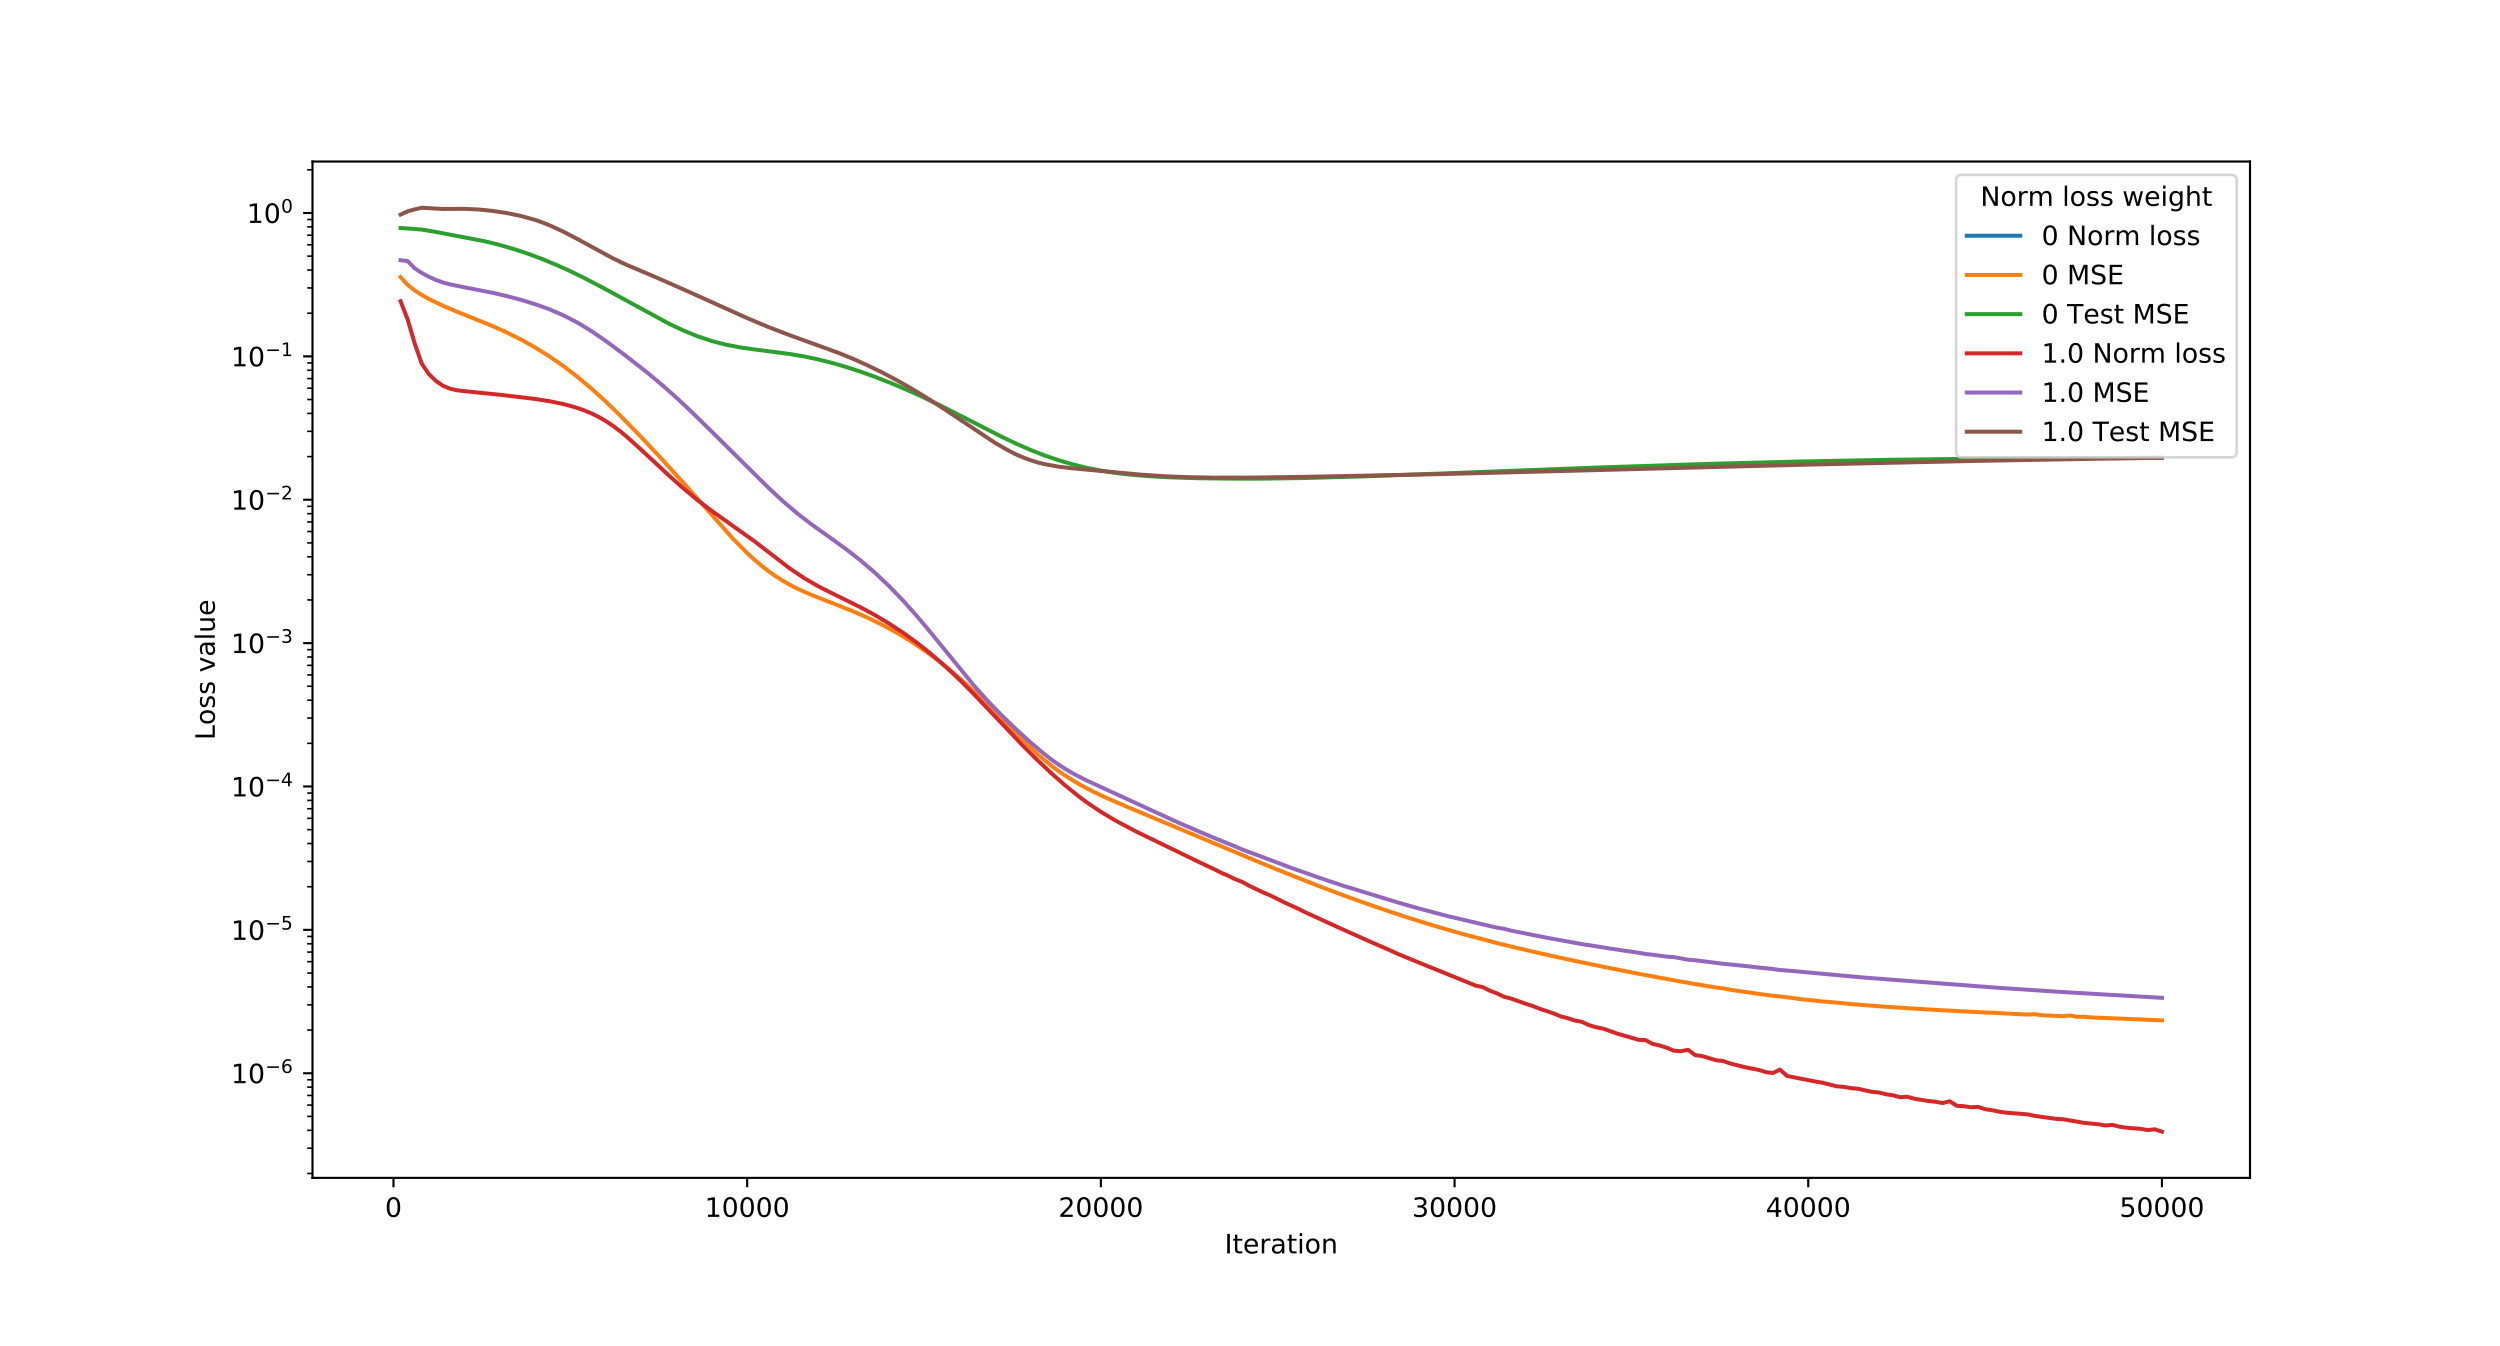 <?xml version="1.0" encoding="utf-8" standalone="no"?>
<!DOCTYPE svg PUBLIC "-//W3C//DTD SVG 1.1//EN"
  "http://www.w3.org/Graphics/SVG/1.1/DTD/svg11.dtd">
<!-- Created with matplotlib (https://matplotlib.org/) -->
<svg height="504pt" version="1.1" viewBox="0 0 936 504" width="936pt" xmlns="http://www.w3.org/2000/svg" xmlns:xlink="http://www.w3.org/1999/xlink">
 <defs>
  <style type="text/css">
*{stroke-linecap:butt;stroke-linejoin:round;}
  </style>
 </defs>
 <g id="figure_1">
  <g id="patch_1">
   <path d="M 0 504 
L 936 504 
L 936 0 
L 0 0 
z
" style="fill:#ffffff;"/>
  </g>
  <g id="axes_1">
   <g id="patch_2">
    <path d="M 117 441 
L 842.4 441 
L 842.4 60.48 
L 117 60.48 
z
" style="fill:#ffffff;"/>
   </g>
   <g id="matplotlib.axis_1">
    <g id="xtick_1">
     <g id="line2d_1">
      <defs>
       <path d="M 0 0 
L 0 3.5 
" id="m5e19528706" style="stroke:#000000;stroke-width:0.8;"/>
      </defs>
      <g>
       <use style="stroke:#000000;stroke-width:0.8;" x="147.324" xlink:href="#m5e19528706" y="441"/>
      </g>
     </g>
     <g id="text_1">
      <!-- 0 -->
      <defs>
       <path d="M 31.781 66.406 
Q 24.172 66.406 20.328 58.906 
Q 16.5 51.422 16.5 36.375 
Q 16.5 21.391 20.328 13.891 
Q 24.172 6.391 31.781 6.391 
Q 39.453 6.391 43.281 13.891 
Q 47.125 21.391 47.125 36.375 
Q 47.125 51.422 43.281 58.906 
Q 39.453 66.406 31.781 66.406 
z
M 31.781 74.219 
Q 44.047 74.219 50.516 64.516 
Q 56.984 54.828 56.984 36.375 
Q 56.984 17.969 50.516 8.266 
Q 44.047 -1.422 31.781 -1.422 
Q 19.531 -1.422 13.062 8.266 
Q 6.594 17.969 6.594 36.375 
Q 6.594 54.828 13.062 64.516 
Q 19.531 74.219 31.781 74.219 
z
" id="DejaVuSans-48"/>
      </defs>
      <g transform="translate(144.143 455.598)scale(0.1 -0.1)">
       <use xlink:href="#DejaVuSans-48"/>
      </g>
     </g>
    </g>
    <g id="xtick_2">
     <g id="line2d_2">
      <g>
       <use style="stroke:#000000;stroke-width:0.8;" x="279.745" xlink:href="#m5e19528706" y="441"/>
      </g>
     </g>
     <g id="text_2">
      <!-- 10000 -->
      <defs>
       <path d="M 12.406 8.297 
L 28.516 8.297 
L 28.516 63.922 
L 10.984 60.406 
L 10.984 69.391 
L 28.422 72.906 
L 38.281 72.906 
L 38.281 8.297 
L 54.391 8.297 
L 54.391 0 
L 12.406 0 
z
" id="DejaVuSans-49"/>
      </defs>
      <g transform="translate(263.839 455.598)scale(0.1 -0.1)">
       <use xlink:href="#DejaVuSans-49"/>
       <use x="63.623" xlink:href="#DejaVuSans-48"/>
       <use x="127.246" xlink:href="#DejaVuSans-48"/>
       <use x="190.869" xlink:href="#DejaVuSans-48"/>
       <use x="254.492" xlink:href="#DejaVuSans-48"/>
      </g>
     </g>
    </g>
    <g id="xtick_3">
     <g id="line2d_3">
      <g>
       <use style="stroke:#000000;stroke-width:0.8;" x="412.165" xlink:href="#m5e19528706" y="441"/>
      </g>
     </g>
     <g id="text_3">
      <!-- 20000 -->
      <defs>
       <path d="M 19.188 8.297 
L 53.609 8.297 
L 53.609 0 
L 7.328 0 
L 7.328 8.297 
Q 12.938 14.109 22.625 23.891 
Q 32.328 33.688 34.812 36.531 
Q 39.547 41.844 41.422 45.531 
Q 43.312 49.219 43.312 52.781 
Q 43.312 58.594 39.234 62.25 
Q 35.156 65.922 28.609 65.922 
Q 23.969 65.922 18.812 64.312 
Q 13.672 62.703 7.812 59.422 
L 7.812 69.391 
Q 13.766 71.781 18.938 73 
Q 24.125 74.219 28.422 74.219 
Q 39.75 74.219 46.484 68.547 
Q 53.219 62.891 53.219 53.422 
Q 53.219 48.922 51.531 44.891 
Q 49.859 40.875 45.406 35.406 
Q 44.188 33.984 37.641 27.219 
Q 31.109 20.453 19.188 8.297 
z
" id="DejaVuSans-50"/>
      </defs>
      <g transform="translate(396.259 455.598)scale(0.1 -0.1)">
       <use xlink:href="#DejaVuSans-50"/>
       <use x="63.623" xlink:href="#DejaVuSans-48"/>
       <use x="127.246" xlink:href="#DejaVuSans-48"/>
       <use x="190.869" xlink:href="#DejaVuSans-48"/>
       <use x="254.492" xlink:href="#DejaVuSans-48"/>
      </g>
     </g>
    </g>
    <g id="xtick_4">
     <g id="line2d_4">
      <g>
       <use style="stroke:#000000;stroke-width:0.8;" x="544.586" xlink:href="#m5e19528706" y="441"/>
      </g>
     </g>
     <g id="text_4">
      <!-- 30000 -->
      <defs>
       <path d="M 40.578 39.312 
Q 47.656 37.797 51.625 33 
Q 55.609 28.219 55.609 21.188 
Q 55.609 10.406 48.188 4.484 
Q 40.766 -1.422 27.094 -1.422 
Q 22.516 -1.422 17.656 -0.516 
Q 12.797 0.391 7.625 2.203 
L 7.625 11.719 
Q 11.719 9.328 16.594 8.109 
Q 21.484 6.891 26.812 6.891 
Q 36.078 6.891 40.938 10.547 
Q 45.797 14.203 45.797 21.188 
Q 45.797 27.641 41.281 31.266 
Q 36.766 34.906 28.719 34.906 
L 20.219 34.906 
L 20.219 43.016 
L 29.109 43.016 
Q 36.375 43.016 40.234 45.922 
Q 44.094 48.828 44.094 54.297 
Q 44.094 59.906 40.109 62.906 
Q 36.141 65.922 28.719 65.922 
Q 24.656 65.922 20.016 65.031 
Q 15.375 64.156 9.812 62.312 
L 9.812 71.094 
Q 15.438 72.656 20.344 73.438 
Q 25.25 74.219 29.594 74.219 
Q 40.828 74.219 47.359 69.109 
Q 53.906 64.016 53.906 55.328 
Q 53.906 49.266 50.438 45.094 
Q 46.969 40.922 40.578 39.312 
z
" id="DejaVuSans-51"/>
      </defs>
      <g transform="translate(528.68 455.598)scale(0.1 -0.1)">
       <use xlink:href="#DejaVuSans-51"/>
       <use x="63.623" xlink:href="#DejaVuSans-48"/>
       <use x="127.246" xlink:href="#DejaVuSans-48"/>
       <use x="190.869" xlink:href="#DejaVuSans-48"/>
       <use x="254.492" xlink:href="#DejaVuSans-48"/>
      </g>
     </g>
    </g>
    <g id="xtick_5">
     <g id="line2d_5">
      <g>
       <use style="stroke:#000000;stroke-width:0.8;" x="677.007" xlink:href="#m5e19528706" y="441"/>
      </g>
     </g>
     <g id="text_5">
      <!-- 40000 -->
      <defs>
       <path d="M 37.797 64.312 
L 12.891 25.391 
L 37.797 25.391 
z
M 35.203 72.906 
L 47.609 72.906 
L 47.609 25.391 
L 58.016 25.391 
L 58.016 17.188 
L 47.609 17.188 
L 47.609 0 
L 37.797 0 
L 37.797 17.188 
L 4.891 17.188 
L 4.891 26.703 
z
" id="DejaVuSans-52"/>
      </defs>
      <g transform="translate(661.1 455.598)scale(0.1 -0.1)">
       <use xlink:href="#DejaVuSans-52"/>
       <use x="63.623" xlink:href="#DejaVuSans-48"/>
       <use x="127.246" xlink:href="#DejaVuSans-48"/>
       <use x="190.869" xlink:href="#DejaVuSans-48"/>
       <use x="254.492" xlink:href="#DejaVuSans-48"/>
      </g>
     </g>
    </g>
    <g id="xtick_6">
     <g id="line2d_6">
      <g>
       <use style="stroke:#000000;stroke-width:0.8;" x="809.427" xlink:href="#m5e19528706" y="441"/>
      </g>
     </g>
     <g id="text_6">
      <!-- 50000 -->
      <defs>
       <path d="M 10.797 72.906 
L 49.516 72.906 
L 49.516 64.594 
L 19.828 64.594 
L 19.828 46.734 
Q 21.969 47.469 24.109 47.828 
Q 26.266 48.188 28.422 48.188 
Q 40.625 48.188 47.75 41.5 
Q 54.891 34.812 54.891 23.391 
Q 54.891 11.625 47.562 5.094 
Q 40.234 -1.422 26.906 -1.422 
Q 22.312 -1.422 17.547 -0.641 
Q 12.797 0.141 7.719 1.703 
L 7.719 11.625 
Q 12.109 9.234 16.797 8.062 
Q 21.484 6.891 26.703 6.891 
Q 35.156 6.891 40.078 11.328 
Q 45.016 15.766 45.016 23.391 
Q 45.016 31 40.078 35.438 
Q 35.156 39.891 26.703 39.891 
Q 22.75 39.891 18.812 39.016 
Q 14.891 38.141 10.797 36.281 
z
" id="DejaVuSans-53"/>
      </defs>
      <g transform="translate(793.521 455.598)scale(0.1 -0.1)">
       <use xlink:href="#DejaVuSans-53"/>
       <use x="63.623" xlink:href="#DejaVuSans-48"/>
       <use x="127.246" xlink:href="#DejaVuSans-48"/>
       <use x="190.869" xlink:href="#DejaVuSans-48"/>
       <use x="254.492" xlink:href="#DejaVuSans-48"/>
      </g>
     </g>
    </g>
    <g id="text_7">
     <!-- Iteration -->
     <defs>
      <path d="M 9.812 72.906 
L 19.672 72.906 
L 19.672 0 
L 9.812 0 
z
" id="DejaVuSans-73"/>
      <path d="M 18.312 70.219 
L 18.312 54.688 
L 36.812 54.688 
L 36.812 47.703 
L 18.312 47.703 
L 18.312 18.016 
Q 18.312 11.328 20.141 9.422 
Q 21.969 7.516 27.594 7.516 
L 36.812 7.516 
L 36.812 0 
L 27.594 0 
Q 17.188 0 13.234 3.875 
Q 9.281 7.766 9.281 18.016 
L 9.281 47.703 
L 2.688 47.703 
L 2.688 54.688 
L 9.281 54.688 
L 9.281 70.219 
z
" id="DejaVuSans-116"/>
      <path d="M 56.203 29.594 
L 56.203 25.203 
L 14.891 25.203 
Q 15.484 15.922 20.484 11.062 
Q 25.484 6.203 34.422 6.203 
Q 39.594 6.203 44.453 7.469 
Q 49.312 8.734 54.109 11.281 
L 54.109 2.781 
Q 49.266 0.734 44.188 -0.344 
Q 39.109 -1.422 33.891 -1.422 
Q 20.797 -1.422 13.156 6.188 
Q 5.516 13.812 5.516 26.812 
Q 5.516 40.234 12.766 48.109 
Q 20.016 56 32.328 56 
Q 43.359 56 49.781 48.891 
Q 56.203 41.797 56.203 29.594 
z
M 47.219 32.234 
Q 47.125 39.594 43.094 43.984 
Q 39.062 48.391 32.422 48.391 
Q 24.906 48.391 20.391 44.141 
Q 15.875 39.891 15.188 32.172 
z
" id="DejaVuSans-101"/>
      <path d="M 41.109 46.297 
Q 39.594 47.172 37.812 47.578 
Q 36.031 48 33.891 48 
Q 26.266 48 22.188 43.047 
Q 18.109 38.094 18.109 28.812 
L 18.109 0 
L 9.078 0 
L 9.078 54.688 
L 18.109 54.688 
L 18.109 46.188 
Q 20.953 51.172 25.484 53.578 
Q 30.031 56 36.531 56 
Q 37.453 56 38.578 55.875 
Q 39.703 55.766 41.062 55.516 
z
" id="DejaVuSans-114"/>
      <path d="M 34.281 27.484 
Q 23.391 27.484 19.188 25 
Q 14.984 22.516 14.984 16.5 
Q 14.984 11.719 18.141 8.906 
Q 21.297 6.109 26.703 6.109 
Q 34.188 6.109 38.703 11.406 
Q 43.219 16.703 43.219 25.484 
L 43.219 27.484 
z
M 52.203 31.203 
L 52.203 0 
L 43.219 0 
L 43.219 8.297 
Q 40.141 3.328 35.547 0.953 
Q 30.953 -1.422 24.312 -1.422 
Q 15.922 -1.422 10.953 3.297 
Q 6 8.016 6 15.922 
Q 6 25.141 12.172 29.828 
Q 18.359 34.516 30.609 34.516 
L 43.219 34.516 
L 43.219 35.406 
Q 43.219 41.609 39.141 45 
Q 35.062 48.391 27.688 48.391 
Q 23 48.391 18.547 47.266 
Q 14.109 46.141 10.016 43.891 
L 10.016 52.203 
Q 14.938 54.109 19.578 55.047 
Q 24.219 56 28.609 56 
Q 40.484 56 46.344 49.844 
Q 52.203 43.703 52.203 31.203 
z
" id="DejaVuSans-97"/>
      <path d="M 9.422 54.688 
L 18.406 54.688 
L 18.406 0 
L 9.422 0 
z
M 9.422 75.984 
L 18.406 75.984 
L 18.406 64.594 
L 9.422 64.594 
z
" id="DejaVuSans-105"/>
      <path d="M 30.609 48.391 
Q 23.391 48.391 19.188 42.75 
Q 14.984 37.109 14.984 27.297 
Q 14.984 17.484 19.156 11.844 
Q 23.344 6.203 30.609 6.203 
Q 37.797 6.203 41.984 11.859 
Q 46.188 17.531 46.188 27.297 
Q 46.188 37.016 41.984 42.703 
Q 37.797 48.391 30.609 48.391 
z
M 30.609 56 
Q 42.328 56 49.016 48.375 
Q 55.719 40.766 55.719 27.297 
Q 55.719 13.875 49.016 6.219 
Q 42.328 -1.422 30.609 -1.422 
Q 18.844 -1.422 12.172 6.219 
Q 5.516 13.875 5.516 27.297 
Q 5.516 40.766 12.172 48.375 
Q 18.844 56 30.609 56 
z
" id="DejaVuSans-111"/>
      <path d="M 54.891 33.016 
L 54.891 0 
L 45.906 0 
L 45.906 32.719 
Q 45.906 40.484 42.875 44.328 
Q 39.844 48.188 33.797 48.188 
Q 26.516 48.188 22.312 43.547 
Q 18.109 38.922 18.109 30.906 
L 18.109 0 
L 9.078 0 
L 9.078 54.688 
L 18.109 54.688 
L 18.109 46.188 
Q 21.344 51.125 25.703 53.562 
Q 30.078 56 35.797 56 
Q 45.219 56 50.047 50.172 
Q 54.891 44.344 54.891 33.016 
z
" id="DejaVuSans-110"/>
     </defs>
     <g transform="translate(458.491 469.277)scale(0.1 -0.1)">
      <use xlink:href="#DejaVuSans-73"/>
      <use x="29.492" xlink:href="#DejaVuSans-116"/>
      <use x="68.701" xlink:href="#DejaVuSans-101"/>
      <use x="130.225" xlink:href="#DejaVuSans-114"/>
      <use x="171.338" xlink:href="#DejaVuSans-97"/>
      <use x="232.617" xlink:href="#DejaVuSans-116"/>
      <use x="271.826" xlink:href="#DejaVuSans-105"/>
      <use x="299.609" xlink:href="#DejaVuSans-111"/>
      <use x="360.791" xlink:href="#DejaVuSans-110"/>
     </g>
    </g>
   </g>
   <g id="matplotlib.axis_2">
    <g id="ytick_1">
     <g id="line2d_7">
      <defs>
       <path d="M 0 0 
L -3.5 0 
" id="m4d3fdc3644" style="stroke:#000000;stroke-width:0.8;"/>
      </defs>
      <g>
       <use style="stroke:#000000;stroke-width:0.8;" x="117" xlink:href="#m4d3fdc3644" y="401.825"/>
      </g>
     </g>
     <g id="text_8">
      <!-- $\mathdefault{10^{-6}}$ -->
      <defs>
       <path d="M 10.594 35.5 
L 73.188 35.5 
L 73.188 27.203 
L 10.594 27.203 
z
" id="DejaVuSans-8722"/>
       <path d="M 33.016 40.375 
Q 26.375 40.375 22.484 35.828 
Q 18.609 31.297 18.609 23.391 
Q 18.609 15.531 22.484 10.953 
Q 26.375 6.391 33.016 6.391 
Q 39.656 6.391 43.531 10.953 
Q 47.406 15.531 47.406 23.391 
Q 47.406 31.297 43.531 35.828 
Q 39.656 40.375 33.016 40.375 
z
M 52.594 71.297 
L 52.594 62.312 
Q 48.875 64.062 45.094 64.984 
Q 41.312 65.922 37.594 65.922 
Q 27.828 65.922 22.672 59.328 
Q 17.531 52.734 16.797 39.406 
Q 19.672 43.656 24.016 45.922 
Q 28.375 48.188 33.594 48.188 
Q 44.578 48.188 50.953 41.516 
Q 57.328 34.859 57.328 23.391 
Q 57.328 12.156 50.688 5.359 
Q 44.047 -1.422 33.016 -1.422 
Q 20.359 -1.422 13.672 8.266 
Q 6.984 17.969 6.984 36.375 
Q 6.984 53.656 15.188 63.938 
Q 23.391 74.219 37.203 74.219 
Q 40.922 74.219 44.703 73.484 
Q 48.484 72.75 52.594 71.297 
z
" id="DejaVuSans-54"/>
      </defs>
      <g transform="translate(86.5 405.624)scale(0.1 -0.1)">
       <use transform="translate(0 0.766)" xlink:href="#DejaVuSans-49"/>
       <use transform="translate(63.623 0.766)" xlink:href="#DejaVuSans-48"/>
       <use transform="translate(128.203 39.047)scale(0.7)" xlink:href="#DejaVuSans-8722"/>
       <use transform="translate(186.855 39.047)scale(0.7)" xlink:href="#DejaVuSans-54"/>
      </g>
     </g>
    </g>
    <g id="ytick_2">
     <g id="line2d_8">
      <g>
       <use style="stroke:#000000;stroke-width:0.8;" x="117" xlink:href="#m4d3fdc3644" y="348.144"/>
      </g>
     </g>
     <g id="text_9">
      <!-- $\mathdefault{10^{-5}}$ -->
      <g transform="translate(86.5 351.944)scale(0.1 -0.1)">
       <use transform="translate(0 0.684)" xlink:href="#DejaVuSans-49"/>
       <use transform="translate(63.623 0.684)" xlink:href="#DejaVuSans-48"/>
       <use transform="translate(128.203 38.966)scale(0.7)" xlink:href="#DejaVuSans-8722"/>
       <use transform="translate(186.855 38.966)scale(0.7)" xlink:href="#DejaVuSans-53"/>
      </g>
     </g>
    </g>
    <g id="ytick_3">
     <g id="line2d_9">
      <g>
       <use style="stroke:#000000;stroke-width:0.8;" x="117" xlink:href="#m4d3fdc3644" y="294.464"/>
      </g>
     </g>
     <g id="text_10">
      <!-- $\mathdefault{10^{-4}}$ -->
      <g transform="translate(86.5 298.263)scale(0.1 -0.1)">
       <use transform="translate(0 0.684)" xlink:href="#DejaVuSans-49"/>
       <use transform="translate(63.623 0.684)" xlink:href="#DejaVuSans-48"/>
       <use transform="translate(128.203 38.966)scale(0.7)" xlink:href="#DejaVuSans-8722"/>
       <use transform="translate(186.855 38.966)scale(0.7)" xlink:href="#DejaVuSans-52"/>
      </g>
     </g>
    </g>
    <g id="ytick_4">
     <g id="line2d_10">
      <g>
       <use style="stroke:#000000;stroke-width:0.8;" x="117" xlink:href="#m4d3fdc3644" y="240.784"/>
      </g>
     </g>
     <g id="text_11">
      <!-- $\mathdefault{10^{-3}}$ -->
      <g transform="translate(86.5 244.583)scale(0.1 -0.1)">
       <use transform="translate(0 0.766)" xlink:href="#DejaVuSans-49"/>
       <use transform="translate(63.623 0.766)" xlink:href="#DejaVuSans-48"/>
       <use transform="translate(128.203 39.047)scale(0.7)" xlink:href="#DejaVuSans-8722"/>
       <use transform="translate(186.855 39.047)scale(0.7)" xlink:href="#DejaVuSans-51"/>
      </g>
     </g>
    </g>
    <g id="ytick_5">
     <g id="line2d_11">
      <g>
       <use style="stroke:#000000;stroke-width:0.8;" x="117" xlink:href="#m4d3fdc3644" y="187.103"/>
      </g>
     </g>
     <g id="text_12">
      <!-- $\mathdefault{10^{-2}}$ -->
      <g transform="translate(86.5 190.902)scale(0.1 -0.1)">
       <use transform="translate(0 0.766)" xlink:href="#DejaVuSans-49"/>
       <use transform="translate(63.623 0.766)" xlink:href="#DejaVuSans-48"/>
       <use transform="translate(128.203 39.047)scale(0.7)" xlink:href="#DejaVuSans-8722"/>
       <use transform="translate(186.855 39.047)scale(0.7)" xlink:href="#DejaVuSans-50"/>
      </g>
     </g>
    </g>
    <g id="ytick_6">
     <g id="line2d_12">
      <g>
       <use style="stroke:#000000;stroke-width:0.8;" x="117" xlink:href="#m4d3fdc3644" y="133.423"/>
      </g>
     </g>
     <g id="text_13">
      <!-- $\mathdefault{10^{-1}}$ -->
      <g transform="translate(86.5 137.222)scale(0.1 -0.1)">
       <use transform="translate(0 0.684)" xlink:href="#DejaVuSans-49"/>
       <use transform="translate(63.623 0.684)" xlink:href="#DejaVuSans-48"/>
       <use transform="translate(128.203 38.966)scale(0.7)" xlink:href="#DejaVuSans-8722"/>
       <use transform="translate(186.855 38.966)scale(0.7)" xlink:href="#DejaVuSans-49"/>
      </g>
     </g>
    </g>
    <g id="ytick_7">
     <g id="line2d_13">
      <g>
       <use style="stroke:#000000;stroke-width:0.8;" x="117" xlink:href="#m4d3fdc3644" y="79.742"/>
      </g>
     </g>
     <g id="text_14">
      <!-- $\mathdefault{10^{0}}$ -->
      <g transform="translate(92.4 83.542)scale(0.1 -0.1)">
       <use transform="translate(0 0.766)" xlink:href="#DejaVuSans-49"/>
       <use transform="translate(63.623 0.766)" xlink:href="#DejaVuSans-48"/>
       <use transform="translate(128.203 39.047)scale(0.7)" xlink:href="#DejaVuSans-48"/>
      </g>
     </g>
    </g>
    <g id="ytick_8">
     <g id="line2d_14">
      <defs>
       <path d="M 0 0 
L -2 0 
" id="m40cd53a2c3" style="stroke:#000000;stroke-width:0.6;"/>
      </defs>
      <g>
       <use style="stroke:#000000;stroke-width:0.6;" x="117" xlink:href="#m40cd53a2c3" y="439.346"/>
      </g>
     </g>
    </g>
    <g id="ytick_9">
     <g id="line2d_15">
      <g>
       <use style="stroke:#000000;stroke-width:0.6;" x="117" xlink:href="#m40cd53a2c3" y="429.893"/>
      </g>
     </g>
    </g>
    <g id="ytick_10">
     <g id="line2d_16">
      <g>
       <use style="stroke:#000000;stroke-width:0.6;" x="117" xlink:href="#m40cd53a2c3" y="423.186"/>
      </g>
     </g>
    </g>
    <g id="ytick_11">
     <g id="line2d_17">
      <g>
       <use style="stroke:#000000;stroke-width:0.6;" x="117" xlink:href="#m40cd53a2c3" y="417.984"/>
      </g>
     </g>
    </g>
    <g id="ytick_12">
     <g id="line2d_18">
      <g>
       <use style="stroke:#000000;stroke-width:0.6;" x="117" xlink:href="#m40cd53a2c3" y="413.734"/>
      </g>
     </g>
    </g>
    <g id="ytick_13">
     <g id="line2d_19">
      <g>
       <use style="stroke:#000000;stroke-width:0.6;" x="117" xlink:href="#m40cd53a2c3" y="410.14"/>
      </g>
     </g>
    </g>
    <g id="ytick_14">
     <g id="line2d_20">
      <g>
       <use style="stroke:#000000;stroke-width:0.6;" x="117" xlink:href="#m40cd53a2c3" y="407.027"/>
      </g>
     </g>
    </g>
    <g id="ytick_15">
     <g id="line2d_21">
      <g>
       <use style="stroke:#000000;stroke-width:0.6;" x="117" xlink:href="#m40cd53a2c3" y="404.281"/>
      </g>
     </g>
    </g>
    <g id="ytick_16">
     <g id="line2d_22">
      <g>
       <use style="stroke:#000000;stroke-width:0.6;" x="117" xlink:href="#m40cd53a2c3" y="385.665"/>
      </g>
     </g>
    </g>
    <g id="ytick_17">
     <g id="line2d_23">
      <g>
       <use style="stroke:#000000;stroke-width:0.6;" x="117" xlink:href="#m40cd53a2c3" y="376.213"/>
      </g>
     </g>
    </g>
    <g id="ytick_18">
     <g id="line2d_24">
      <g>
       <use style="stroke:#000000;stroke-width:0.6;" x="117" xlink:href="#m40cd53a2c3" y="369.506"/>
      </g>
     </g>
    </g>
    <g id="ytick_19">
     <g id="line2d_25">
      <g>
       <use style="stroke:#000000;stroke-width:0.6;" x="117" xlink:href="#m40cd53a2c3" y="364.304"/>
      </g>
     </g>
    </g>
    <g id="ytick_20">
     <g id="line2d_26">
      <g>
       <use style="stroke:#000000;stroke-width:0.6;" x="117" xlink:href="#m40cd53a2c3" y="360.053"/>
      </g>
     </g>
    </g>
    <g id="ytick_21">
     <g id="line2d_27">
      <g>
       <use style="stroke:#000000;stroke-width:0.6;" x="117" xlink:href="#m40cd53a2c3" y="356.46"/>
      </g>
     </g>
    </g>
    <g id="ytick_22">
     <g id="line2d_28">
      <g>
       <use style="stroke:#000000;stroke-width:0.6;" x="117" xlink:href="#m40cd53a2c3" y="353.347"/>
      </g>
     </g>
    </g>
    <g id="ytick_23">
     <g id="line2d_29">
      <g>
       <use style="stroke:#000000;stroke-width:0.6;" x="117" xlink:href="#m40cd53a2c3" y="350.601"/>
      </g>
     </g>
    </g>
    <g id="ytick_24">
     <g id="line2d_30">
      <g>
       <use style="stroke:#000000;stroke-width:0.6;" x="117" xlink:href="#m40cd53a2c3" y="331.985"/>
      </g>
     </g>
    </g>
    <g id="ytick_25">
     <g id="line2d_31">
      <g>
       <use style="stroke:#000000;stroke-width:0.6;" x="117" xlink:href="#m40cd53a2c3" y="322.532"/>
      </g>
     </g>
    </g>
    <g id="ytick_26">
     <g id="line2d_32">
      <g>
       <use style="stroke:#000000;stroke-width:0.6;" x="117" xlink:href="#m40cd53a2c3" y="315.826"/>
      </g>
     </g>
    </g>
    <g id="ytick_27">
     <g id="line2d_33">
      <g>
       <use style="stroke:#000000;stroke-width:0.6;" x="117" xlink:href="#m40cd53a2c3" y="310.623"/>
      </g>
     </g>
    </g>
    <g id="ytick_28">
     <g id="line2d_34">
      <g>
       <use style="stroke:#000000;stroke-width:0.6;" x="117" xlink:href="#m40cd53a2c3" y="306.373"/>
      </g>
     </g>
    </g>
    <g id="ytick_29">
     <g id="line2d_35">
      <g>
       <use style="stroke:#000000;stroke-width:0.6;" x="117" xlink:href="#m40cd53a2c3" y="302.779"/>
      </g>
     </g>
    </g>
    <g id="ytick_30">
     <g id="line2d_36">
      <g>
       <use style="stroke:#000000;stroke-width:0.6;" x="117" xlink:href="#m40cd53a2c3" y="299.666"/>
      </g>
     </g>
    </g>
    <g id="ytick_31">
     <g id="line2d_37">
      <g>
       <use style="stroke:#000000;stroke-width:0.6;" x="117" xlink:href="#m40cd53a2c3" y="296.92"/>
      </g>
     </g>
    </g>
    <g id="ytick_32">
     <g id="line2d_38">
      <g>
       <use style="stroke:#000000;stroke-width:0.6;" x="117" xlink:href="#m40cd53a2c3" y="278.305"/>
      </g>
     </g>
    </g>
    <g id="ytick_33">
     <g id="line2d_39">
      <g>
       <use style="stroke:#000000;stroke-width:0.6;" x="117" xlink:href="#m40cd53a2c3" y="268.852"/>
      </g>
     </g>
    </g>
    <g id="ytick_34">
     <g id="line2d_40">
      <g>
       <use style="stroke:#000000;stroke-width:0.6;" x="117" xlink:href="#m40cd53a2c3" y="262.145"/>
      </g>
     </g>
    </g>
    <g id="ytick_35">
     <g id="line2d_41">
      <g>
       <use style="stroke:#000000;stroke-width:0.6;" x="117" xlink:href="#m40cd53a2c3" y="256.943"/>
      </g>
     </g>
    </g>
    <g id="ytick_36">
     <g id="line2d_42">
      <g>
       <use style="stroke:#000000;stroke-width:0.6;" x="117" xlink:href="#m40cd53a2c3" y="252.693"/>
      </g>
     </g>
    </g>
    <g id="ytick_37">
     <g id="line2d_43">
      <g>
       <use style="stroke:#000000;stroke-width:0.6;" x="117" xlink:href="#m40cd53a2c3" y="249.099"/>
      </g>
     </g>
    </g>
    <g id="ytick_38">
     <g id="line2d_44">
      <g>
       <use style="stroke:#000000;stroke-width:0.6;" x="117" xlink:href="#m40cd53a2c3" y="245.986"/>
      </g>
     </g>
    </g>
    <g id="ytick_39">
     <g id="line2d_45">
      <g>
       <use style="stroke:#000000;stroke-width:0.6;" x="117" xlink:href="#m40cd53a2c3" y="243.24"/>
      </g>
     </g>
    </g>
    <g id="ytick_40">
     <g id="line2d_46">
      <g>
       <use style="stroke:#000000;stroke-width:0.6;" x="117" xlink:href="#m40cd53a2c3" y="224.624"/>
      </g>
     </g>
    </g>
    <g id="ytick_41">
     <g id="line2d_47">
      <g>
       <use style="stroke:#000000;stroke-width:0.6;" x="117" xlink:href="#m40cd53a2c3" y="215.172"/>
      </g>
     </g>
    </g>
    <g id="ytick_42">
     <g id="line2d_48">
      <g>
       <use style="stroke:#000000;stroke-width:0.6;" x="117" xlink:href="#m40cd53a2c3" y="208.465"/>
      </g>
     </g>
    </g>
    <g id="ytick_43">
     <g id="line2d_49">
      <g>
       <use style="stroke:#000000;stroke-width:0.6;" x="117" xlink:href="#m40cd53a2c3" y="203.263"/>
      </g>
     </g>
    </g>
    <g id="ytick_44">
     <g id="line2d_50">
      <g>
       <use style="stroke:#000000;stroke-width:0.6;" x="117" xlink:href="#m40cd53a2c3" y="199.012"/>
      </g>
     </g>
    </g>
    <g id="ytick_45">
     <g id="line2d_51">
      <g>
       <use style="stroke:#000000;stroke-width:0.6;" x="117" xlink:href="#m40cd53a2c3" y="195.418"/>
      </g>
     </g>
    </g>
    <g id="ytick_46">
     <g id="line2d_52">
      <g>
       <use style="stroke:#000000;stroke-width:0.6;" x="117" xlink:href="#m40cd53a2c3" y="192.305"/>
      </g>
     </g>
    </g>
    <g id="ytick_47">
     <g id="line2d_53">
      <g>
       <use style="stroke:#000000;stroke-width:0.6;" x="117" xlink:href="#m40cd53a2c3" y="189.56"/>
      </g>
     </g>
    </g>
    <g id="ytick_48">
     <g id="line2d_54">
      <g>
       <use style="stroke:#000000;stroke-width:0.6;" x="117" xlink:href="#m40cd53a2c3" y="170.944"/>
      </g>
     </g>
    </g>
    <g id="ytick_49">
     <g id="line2d_55">
      <g>
       <use style="stroke:#000000;stroke-width:0.6;" x="117" xlink:href="#m40cd53a2c3" y="161.491"/>
      </g>
     </g>
    </g>
    <g id="ytick_50">
     <g id="line2d_56">
      <g>
       <use style="stroke:#000000;stroke-width:0.6;" x="117" xlink:href="#m40cd53a2c3" y="154.784"/>
      </g>
     </g>
    </g>
    <g id="ytick_51">
     <g id="line2d_57">
      <g>
       <use style="stroke:#000000;stroke-width:0.6;" x="117" xlink:href="#m40cd53a2c3" y="149.582"/>
      </g>
     </g>
    </g>
    <g id="ytick_52">
     <g id="line2d_58">
      <g>
       <use style="stroke:#000000;stroke-width:0.6;" x="117" xlink:href="#m40cd53a2c3" y="145.332"/>
      </g>
     </g>
    </g>
    <g id="ytick_53">
     <g id="line2d_59">
      <g>
       <use style="stroke:#000000;stroke-width:0.6;" x="117" xlink:href="#m40cd53a2c3" y="141.738"/>
      </g>
     </g>
    </g>
    <g id="ytick_54">
     <g id="line2d_60">
      <g>
       <use style="stroke:#000000;stroke-width:0.6;" x="117" xlink:href="#m40cd53a2c3" y="138.625"/>
      </g>
     </g>
    </g>
    <g id="ytick_55">
     <g id="line2d_61">
      <g>
       <use style="stroke:#000000;stroke-width:0.6;" x="117" xlink:href="#m40cd53a2c3" y="135.879"/>
      </g>
     </g>
    </g>
    <g id="ytick_56">
     <g id="line2d_62">
      <g>
       <use style="stroke:#000000;stroke-width:0.6;" x="117" xlink:href="#m40cd53a2c3" y="117.263"/>
      </g>
     </g>
    </g>
    <g id="ytick_57">
     <g id="line2d_63">
      <g>
       <use style="stroke:#000000;stroke-width:0.6;" x="117" xlink:href="#m40cd53a2c3" y="107.811"/>
      </g>
     </g>
    </g>
    <g id="ytick_58">
     <g id="line2d_64">
      <g>
       <use style="stroke:#000000;stroke-width:0.6;" x="117" xlink:href="#m40cd53a2c3" y="101.104"/>
      </g>
     </g>
    </g>
    <g id="ytick_59">
     <g id="line2d_65">
      <g>
       <use style="stroke:#000000;stroke-width:0.6;" x="117" xlink:href="#m40cd53a2c3" y="95.902"/>
      </g>
     </g>
    </g>
    <g id="ytick_60">
     <g id="line2d_66">
      <g>
       <use style="stroke:#000000;stroke-width:0.6;" x="117" xlink:href="#m40cd53a2c3" y="91.651"/>
      </g>
     </g>
    </g>
    <g id="ytick_61">
     <g id="line2d_67">
      <g>
       <use style="stroke:#000000;stroke-width:0.6;" x="117" xlink:href="#m40cd53a2c3" y="88.058"/>
      </g>
     </g>
    </g>
    <g id="ytick_62">
     <g id="line2d_68">
      <g>
       <use style="stroke:#000000;stroke-width:0.6;" x="117" xlink:href="#m40cd53a2c3" y="84.945"/>
      </g>
     </g>
    </g>
    <g id="ytick_63">
     <g id="line2d_69">
      <g>
       <use style="stroke:#000000;stroke-width:0.6;" x="117" xlink:href="#m40cd53a2c3" y="82.199"/>
      </g>
     </g>
    </g>
    <g id="ytick_64">
     <g id="line2d_70">
      <g>
       <use style="stroke:#000000;stroke-width:0.6;" x="117" xlink:href="#m40cd53a2c3" y="63.583"/>
      </g>
     </g>
    </g>
    <g id="text_15">
     <!-- Loss value -->
     <defs>
      <path d="M 9.812 72.906 
L 19.672 72.906 
L 19.672 8.297 
L 55.172 8.297 
L 55.172 0 
L 9.812 0 
z
" id="DejaVuSans-76"/>
      <path d="M 44.281 53.078 
L 44.281 44.578 
Q 40.484 46.531 36.375 47.5 
Q 32.281 48.484 27.875 48.484 
Q 21.188 48.484 17.844 46.438 
Q 14.5 44.391 14.5 40.281 
Q 14.5 37.156 16.891 35.375 
Q 19.281 33.594 26.516 31.984 
L 29.594 31.297 
Q 39.156 29.25 43.188 25.516 
Q 47.219 21.781 47.219 15.094 
Q 47.219 7.469 41.188 3.016 
Q 35.156 -1.422 24.609 -1.422 
Q 20.219 -1.422 15.453 -0.562 
Q 10.688 0.297 5.422 2 
L 5.422 11.281 
Q 10.406 8.688 15.234 7.391 
Q 20.062 6.109 24.812 6.109 
Q 31.156 6.109 34.562 8.281 
Q 37.984 10.453 37.984 14.406 
Q 37.984 18.062 35.516 20.016 
Q 33.062 21.969 24.703 23.781 
L 21.578 24.516 
Q 13.234 26.266 9.516 29.906 
Q 5.812 33.547 5.812 39.891 
Q 5.812 47.609 11.281 51.797 
Q 16.75 56 26.812 56 
Q 31.781 56 36.172 55.266 
Q 40.578 54.547 44.281 53.078 
z
" id="DejaVuSans-115"/>
      <path id="DejaVuSans-32"/>
      <path d="M 2.984 54.688 
L 12.5 54.688 
L 29.594 8.797 
L 46.688 54.688 
L 56.203 54.688 
L 35.688 0 
L 23.484 0 
z
" id="DejaVuSans-118"/>
      <path d="M 9.422 75.984 
L 18.406 75.984 
L 18.406 0 
L 9.422 0 
z
" id="DejaVuSans-108"/>
      <path d="M 8.5 21.578 
L 8.5 54.688 
L 17.484 54.688 
L 17.484 21.922 
Q 17.484 14.156 20.5 10.266 
Q 23.531 6.391 29.594 6.391 
Q 36.859 6.391 41.078 11.031 
Q 45.312 15.672 45.312 23.688 
L 45.312 54.688 
L 54.297 54.688 
L 54.297 0 
L 45.312 0 
L 45.312 8.406 
Q 42.047 3.422 37.719 1 
Q 33.406 -1.422 27.688 -1.422 
Q 18.266 -1.422 13.375 4.438 
Q 8.5 10.297 8.5 21.578 
z
M 31.109 56 
z
" id="DejaVuSans-117"/>
     </defs>
     <g transform="translate(80.42 277.041)rotate(-90)scale(0.1 -0.1)">
      <use xlink:href="#DejaVuSans-76"/>
      <use x="55.697" xlink:href="#DejaVuSans-111"/>
      <use x="116.879" xlink:href="#DejaVuSans-115"/>
      <use x="168.979" xlink:href="#DejaVuSans-115"/>
      <use x="221.078" xlink:href="#DejaVuSans-32"/>
      <use x="252.865" xlink:href="#DejaVuSans-118"/>
      <use x="312.045" xlink:href="#DejaVuSans-97"/>
      <use x="373.324" xlink:href="#DejaVuSans-108"/>
      <use x="401.107" xlink:href="#DejaVuSans-117"/>
      <use x="464.486" xlink:href="#DejaVuSans-101"/>
     </g>
    </g>
   </g>
   <g id="line2d_71">
    <path clip-path="url(#p527edf934a)" d="M 0 0 
" style="fill:none;stroke:#1f77b4;stroke-linecap:square;stroke-width:1.5;"/>
   </g>
   <g id="line2d_72">
    <path clip-path="url(#p527edf934a)" d="M 149.973 103.748 
L 152.621 106.644 
L 155.27 108.743 
L 157.918 110.45 
L 160.566 111.934 
L 165.863 114.501 
L 171.16 116.742 
L 184.402 122.071 
L 189.699 124.458 
L 194.996 127.109 
L 200.293 130.064 
L 205.589 133.36 
L 210.886 137.026 
L 216.183 141.081 
L 221.48 145.523 
L 226.777 150.331 
L 232.073 155.458 
L 240.019 163.598 
L 247.964 172.08 
L 255.909 180.833 
L 274.448 201.724 
L 279.745 207.064 
L 282.393 209.497 
L 285.042 211.75 
L 287.69 213.815 
L 290.339 215.69 
L 292.987 217.381 
L 295.635 218.9 
L 298.284 220.267 
L 303.581 222.648 
L 311.526 225.766 
L 319.471 228.915 
L 324.768 231.234 
L 330.065 233.806 
L 335.362 236.672 
L 340.658 239.861 
L 345.955 243.397 
L 351.252 247.298 
L 356.549 251.574 
L 361.846 256.222 
L 367.142 261.212 
L 375.088 269.162 
L 383.033 277.186 
L 388.33 282.19 
L 390.978 284.5 
L 393.627 286.655 
L 396.275 288.648 
L 398.923 290.481 
L 404.22 293.726 
L 409.517 296.516 
L 414.814 298.99 
L 422.759 302.404 
L 441.298 310.172 
L 470.431 322.39 
L 481.024 326.719 
L 494.266 331.932 
L 504.86 335.905 
L 515.454 339.663 
L 526.047 343.211 
L 536.641 346.516 
L 547.235 349.582 
L 560.477 353.096 
L 565.773 354.392 
L 576.367 356.864 
L 589.609 359.759 
L 600.203 361.943 
L 613.445 364.585 
L 629.335 367.517 
L 642.577 369.752 
L 645.226 370.044 
L 647.874 370.578 
L 661.116 372.479 
L 663.765 372.823 
L 666.413 373.033 
L 674.358 374.098 
L 682.304 374.938 
L 687.6 375.365 
L 692.897 375.916 
L 706.139 376.942 
L 722.03 377.951 
L 743.217 379.092 
L 745.865 379.162 
L 751.162 379.469 
L 756.459 379.729 
L 759.107 379.853 
L 761.756 379.698 
L 764.404 380.096 
L 772.35 380.455 
L 774.998 380.189 
L 777.646 380.687 
L 780.295 380.674 
L 782.943 380.919 
L 809.427 382.024 
L 809.427 382.024 
" style="fill:none;stroke:#ff7f0e;stroke-linecap:square;stroke-width:1.5;"/>
   </g>
   <g id="line2d_73">
    <path clip-path="url(#p527edf934a)" d="M 149.973 85.354 
L 157.918 85.952 
L 163.215 86.851 
L 181.754 90.396 
L 187.05 91.7 
L 192.347 93.232 
L 197.644 94.989 
L 202.941 96.962 
L 208.238 99.148 
L 213.535 101.543 
L 218.831 104.128 
L 226.777 108.301 
L 250.612 121.277 
L 255.909 123.763 
L 261.206 125.919 
L 266.503 127.687 
L 271.8 129.051 
L 277.096 130.062 
L 282.393 130.828 
L 295.635 132.536 
L 300.932 133.433 
L 306.229 134.541 
L 311.526 135.869 
L 316.823 137.403 
L 322.119 139.124 
L 327.416 141.017 
L 335.362 144.155 
L 343.307 147.63 
L 351.252 151.407 
L 361.846 156.785 
L 375.088 163.559 
L 380.385 166.082 
L 385.681 168.403 
L 390.978 170.477 
L 396.275 172.29 
L 401.572 173.844 
L 406.869 175.145 
L 412.165 176.201 
L 417.462 177.027 
L 422.759 177.657 
L 430.704 178.315 
L 438.65 178.734 
L 449.243 179.061 
L 462.485 179.221 
L 473.079 179.197 
L 488.969 178.959 
L 510.157 178.366 
L 539.289 177.292 
L 597.554 175.061 
L 639.929 173.671 
L 674.358 172.778 
L 706.139 172.17 
L 737.92 171.767 
L 777.646 171.488 
L 809.427 171.378 
L 809.427 171.378 
" style="fill:none;stroke:#2ca02c;stroke-linecap:square;stroke-width:1.5;"/>
   </g>
   <g id="line2d_74">
    <path clip-path="url(#p527edf934a)" d="M 149.973 112.786 
L 152.621 119.585 
L 155.27 128.65 
L 157.918 136.181 
L 160.566 140.064 
L 163.215 142.624 
L 165.863 144.437 
L 168.512 145.539 
L 171.16 146.131 
L 176.457 146.719 
L 187.05 147.783 
L 200.293 149.361 
L 205.589 150.188 
L 210.886 151.275 
L 213.535 151.954 
L 216.183 152.75 
L 218.831 153.688 
L 221.48 154.795 
L 224.128 156.1 
L 226.777 157.627 
L 229.425 159.388 
L 232.073 161.381 
L 234.722 163.574 
L 240.019 168.351 
L 250.612 178.193 
L 255.909 182.892 
L 261.206 187.285 
L 266.503 191.296 
L 282.393 202.59 
L 295.635 212.786 
L 300.932 216.366 
L 306.229 219.439 
L 311.526 222.136 
L 322.119 227.348 
L 327.416 230.212 
L 332.713 233.359 
L 338.01 236.829 
L 343.307 240.653 
L 348.604 244.856 
L 353.9 249.454 
L 359.197 254.435 
L 364.494 259.749 
L 372.439 268.112 
L 383.033 279.233 
L 388.33 284.512 
L 393.627 289.505 
L 398.923 294.16 
L 404.22 298.424 
L 406.869 300.388 
L 412.165 303.957 
L 417.462 307.122 
L 425.408 311.349 
L 449.243 322.925 
L 454.54 325.406 
L 457.188 326.747 
L 459.837 327.883 
L 462.485 329.185 
L 465.134 330.202 
L 467.782 331.687 
L 473.079 334.2 
L 475.727 335.319 
L 481.024 337.938 
L 486.321 340.372 
L 488.969 341.693 
L 502.212 347.745 
L 512.805 352.486 
L 520.75 355.943 
L 523.399 357.163 
L 531.344 360.432 
L 552.531 369.03 
L 555.18 369.586 
L 557.828 370.938 
L 560.477 371.926 
L 563.125 373.195 
L 565.773 373.878 
L 571.07 375.757 
L 573.719 376.612 
L 576.367 377.64 
L 581.664 379.418 
L 584.312 380.524 
L 586.961 381.205 
L 589.609 382.075 
L 592.258 382.573 
L 594.906 383.811 
L 597.554 384.591 
L 600.203 385.114 
L 605.5 386.997 
L 610.796 388.514 
L 613.445 389.312 
L 616.093 389.411 
L 618.742 390.839 
L 621.39 391.429 
L 624.038 392.271 
L 626.687 393.381 
L 629.335 393.583 
L 631.984 393.037 
L 634.632 395.018 
L 637.281 395.397 
L 642.577 396.976 
L 645.226 397.257 
L 647.874 398.19 
L 653.171 399.539 
L 658.468 400.575 
L 661.116 401.398 
L 663.765 401.751 
L 666.413 400.449 
L 669.061 402.835 
L 679.655 404.93 
L 682.304 405.364 
L 687.6 406.709 
L 690.249 406.915 
L 692.897 407.385 
L 695.546 407.611 
L 700.842 408.786 
L 703.491 409.033 
L 706.139 409.7 
L 708.788 410.084 
L 711.436 410.809 
L 714.084 410.613 
L 716.733 411.356 
L 722.03 412.238 
L 724.678 412.497 
L 727.327 412.991 
L 729.975 412.319 
L 732.623 414 
L 735.272 414.169 
L 737.92 414.557 
L 740.569 414.415 
L 743.217 415.266 
L 745.865 415.671 
L 748.514 416.208 
L 751.162 416.587 
L 759.107 417.214 
L 761.756 417.782 
L 769.701 418.887 
L 772.35 419.04 
L 780.295 420.398 
L 785.592 420.924 
L 788.24 421.378 
L 790.888 421.174 
L 793.537 421.839 
L 796.185 422.229 
L 801.482 422.642 
L 804.13 423.097 
L 806.779 422.812 
L 809.427 423.704 
L 809.427 423.704 
" style="fill:none;stroke:#d62728;stroke-linecap:square;stroke-width:1.5;"/>
   </g>
   <g id="line2d_75">
    <path clip-path="url(#p527edf934a)" d="M 149.973 97.425 
L 152.621 97.765 
L 155.27 100.458 
L 157.918 102.212 
L 160.566 103.617 
L 163.215 104.834 
L 165.863 105.769 
L 168.512 106.472 
L 173.808 107.555 
L 184.402 109.626 
L 189.699 110.849 
L 194.996 112.249 
L 200.293 113.865 
L 205.589 115.762 
L 210.886 118.036 
L 216.183 120.769 
L 221.48 123.989 
L 226.777 127.627 
L 234.722 133.546 
L 242.667 139.776 
L 247.964 144.197 
L 253.261 148.899 
L 258.558 153.861 
L 266.503 161.625 
L 287.69 182.619 
L 292.987 187.529 
L 298.284 192.054 
L 303.581 196.154 
L 311.526 201.819 
L 316.823 205.645 
L 322.119 209.764 
L 327.416 214.292 
L 332.713 219.283 
L 338.01 224.753 
L 343.307 230.685 
L 348.604 237.007 
L 364.494 256.502 
L 369.791 262.424 
L 375.088 267.892 
L 380.385 273.007 
L 385.681 277.839 
L 390.978 282.304 
L 393.627 284.341 
L 396.275 286.219 
L 398.923 287.933 
L 401.572 289.493 
L 406.869 292.235 
L 412.165 294.669 
L 425.408 300.741 
L 430.704 303.191 
L 441.298 308.033 
L 449.243 311.458 
L 454.54 313.696 
L 462.485 316.916 
L 465.134 318.084 
L 470.431 320.039 
L 483.673 325.026 
L 494.266 328.743 
L 502.212 331.415 
L 523.399 337.909 
L 531.344 340.176 
L 541.938 342.98 
L 557.828 346.722 
L 560.477 347.306 
L 563.125 347.744 
L 565.773 348.435 
L 579.015 351.07 
L 592.258 353.474 
L 597.554 354.283 
L 602.851 355.152 
L 613.445 356.708 
L 616.093 357.184 
L 618.742 357.445 
L 624.038 358.166 
L 626.687 358.333 
L 631.984 359.316 
L 634.632 359.521 
L 645.226 360.842 
L 653.171 361.65 
L 658.468 362.252 
L 663.765 362.795 
L 666.413 363.172 
L 671.71 363.596 
L 692.897 365.554 
L 698.194 366.025 
L 745.865 369.669 
L 753.811 370.211 
L 772.35 371.431 
L 809.427 373.588 
L 809.427 373.588 
" style="fill:none;stroke:#9467bd;stroke-linecap:square;stroke-width:1.5;"/>
   </g>
   <g id="line2d_76">
    <path clip-path="url(#p527edf934a)" d="M 149.973 80.338 
L 152.621 79.121 
L 155.27 78.386 
L 157.918 77.776 
L 165.863 78.241 
L 173.808 78.183 
L 179.105 78.427 
L 184.402 78.959 
L 189.699 79.756 
L 194.996 80.846 
L 200.293 82.321 
L 202.941 83.238 
L 205.589 84.281 
L 210.886 86.712 
L 216.183 89.487 
L 229.425 96.708 
L 234.722 99.216 
L 245.316 103.708 
L 255.909 108.364 
L 279.745 119.104 
L 287.69 122.442 
L 295.635 125.493 
L 314.174 132.212 
L 319.471 134.387 
L 324.768 136.765 
L 330.065 139.35 
L 335.362 142.14 
L 340.658 145.125 
L 345.955 148.301 
L 353.9 153.388 
L 372.439 165.752 
L 377.736 168.79 
L 380.385 170.109 
L 383.033 171.269 
L 385.681 172.262 
L 388.33 173.09 
L 390.978 173.761 
L 396.275 174.717 
L 401.572 175.337 
L 428.056 177.783 
L 436.001 178.304 
L 443.946 178.632 
L 454.54 178.828 
L 467.782 178.822 
L 488.969 178.529 
L 539.289 177.509 
L 581.664 176.415 
L 671.71 174.07 
L 737.92 172.591 
L 785.592 171.745 
L 809.427 171.4 
L 809.427 171.4 
" style="fill:none;stroke:#8c564b;stroke-linecap:square;stroke-width:1.5;"/>
   </g>
   <g id="patch_3">
    <path d="M 117 441 
L 117 60.48 
" style="fill:none;stroke:#000000;stroke-linecap:square;stroke-linejoin:miter;stroke-width:0.8;"/>
   </g>
   <g id="patch_4">
    <path d="M 842.4 441 
L 842.4 60.48 
" style="fill:none;stroke:#000000;stroke-linecap:square;stroke-linejoin:miter;stroke-width:0.8;"/>
   </g>
   <g id="patch_5">
    <path d="M 117 441 
L 842.4 441 
" style="fill:none;stroke:#000000;stroke-linecap:square;stroke-linejoin:miter;stroke-width:0.8;"/>
   </g>
   <g id="patch_6">
    <path d="M 117 60.48 
L 842.4 60.48 
" style="fill:none;stroke:#000000;stroke-linecap:square;stroke-linejoin:miter;stroke-width:0.8;"/>
   </g>
   <g id="legend_1">
    <g id="patch_7">
     <path d="M 734.375 171.227 
L 835.4 171.227 
Q 837.4 171.227 837.4 169.227 
L 837.4 67.48 
Q 837.4 65.48 835.4 65.48 
L 734.375 65.48 
Q 732.375 65.48 732.375 67.48 
L 732.375 169.227 
Q 732.375 171.227 734.375 171.227 
z
" style="fill:#ffffff;opacity:0.8;stroke:#cccccc;stroke-linejoin:miter;"/>
    </g>
    <g id="text_16">
     <!-- Norm loss weight -->
     <defs>
      <path d="M 9.812 72.906 
L 23.094 72.906 
L 55.422 11.922 
L 55.422 72.906 
L 64.984 72.906 
L 64.984 0 
L 51.703 0 
L 19.391 60.984 
L 19.391 0 
L 9.812 0 
z
" id="DejaVuSans-78"/>
      <path d="M 52 44.188 
Q 55.375 50.25 60.062 53.125 
Q 64.75 56 71.094 56 
Q 79.641 56 84.281 50.016 
Q 88.922 44.047 88.922 33.016 
L 88.922 0 
L 79.891 0 
L 79.891 32.719 
Q 79.891 40.578 77.094 44.375 
Q 74.312 48.188 68.609 48.188 
Q 61.625 48.188 57.562 43.547 
Q 53.516 38.922 53.516 30.906 
L 53.516 0 
L 44.484 0 
L 44.484 32.719 
Q 44.484 40.625 41.703 44.406 
Q 38.922 48.188 33.109 48.188 
Q 26.219 48.188 22.156 43.531 
Q 18.109 38.875 18.109 30.906 
L 18.109 0 
L 9.078 0 
L 9.078 54.688 
L 18.109 54.688 
L 18.109 46.188 
Q 21.188 51.219 25.484 53.609 
Q 29.781 56 35.688 56 
Q 41.656 56 45.828 52.969 
Q 50 49.953 52 44.188 
z
" id="DejaVuSans-109"/>
      <path d="M 4.203 54.688 
L 13.188 54.688 
L 24.422 12.016 
L 35.594 54.688 
L 46.188 54.688 
L 57.422 12.016 
L 68.609 54.688 
L 77.594 54.688 
L 63.281 0 
L 52.688 0 
L 40.922 44.828 
L 29.109 0 
L 18.5 0 
z
" id="DejaVuSans-119"/>
      <path d="M 45.406 27.984 
Q 45.406 37.75 41.375 43.109 
Q 37.359 48.484 30.078 48.484 
Q 22.859 48.484 18.828 43.109 
Q 14.797 37.75 14.797 27.984 
Q 14.797 18.266 18.828 12.891 
Q 22.859 7.516 30.078 7.516 
Q 37.359 7.516 41.375 12.891 
Q 45.406 18.266 45.406 27.984 
z
M 54.391 6.781 
Q 54.391 -7.172 48.188 -13.984 
Q 42 -20.797 29.203 -20.797 
Q 24.469 -20.797 20.266 -20.094 
Q 16.062 -19.391 12.109 -17.922 
L 12.109 -9.188 
Q 16.062 -11.328 19.922 -12.344 
Q 23.781 -13.375 27.781 -13.375 
Q 36.625 -13.375 41.016 -8.766 
Q 45.406 -4.156 45.406 5.172 
L 45.406 9.625 
Q 42.625 4.781 38.281 2.391 
Q 33.938 0 27.875 0 
Q 17.828 0 11.672 7.656 
Q 5.516 15.328 5.516 27.984 
Q 5.516 40.672 11.672 48.328 
Q 17.828 56 27.875 56 
Q 33.938 56 38.281 53.609 
Q 42.625 51.219 45.406 46.391 
L 45.406 54.688 
L 54.391 54.688 
z
" id="DejaVuSans-103"/>
      <path d="M 54.891 33.016 
L 54.891 0 
L 45.906 0 
L 45.906 32.719 
Q 45.906 40.484 42.875 44.328 
Q 39.844 48.188 33.797 48.188 
Q 26.516 48.188 22.312 43.547 
Q 18.109 38.922 18.109 30.906 
L 18.109 0 
L 9.078 0 
L 9.078 75.984 
L 18.109 75.984 
L 18.109 46.188 
Q 21.344 51.125 25.703 53.562 
Q 30.078 56 35.797 56 
Q 45.219 56 50.047 50.172 
Q 54.891 44.344 54.891 33.016 
z
" id="DejaVuSans-104"/>
     </defs>
     <g transform="translate(741.469 77.078)scale(0.1 -0.1)">
      <use xlink:href="#DejaVuSans-78"/>
      <use x="74.805" xlink:href="#DejaVuSans-111"/>
      <use x="135.986" xlink:href="#DejaVuSans-114"/>
      <use x="177.084" xlink:href="#DejaVuSans-109"/>
      <use x="274.496" xlink:href="#DejaVuSans-32"/>
      <use x="306.283" xlink:href="#DejaVuSans-108"/>
      <use x="334.066" xlink:href="#DejaVuSans-111"/>
      <use x="395.248" xlink:href="#DejaVuSans-115"/>
      <use x="447.348" xlink:href="#DejaVuSans-115"/>
      <use x="499.447" xlink:href="#DejaVuSans-32"/>
      <use x="531.234" xlink:href="#DejaVuSans-119"/>
      <use x="613.021" xlink:href="#DejaVuSans-101"/>
      <use x="674.545" xlink:href="#DejaVuSans-105"/>
      <use x="702.328" xlink:href="#DejaVuSans-103"/>
      <use x="765.805" xlink:href="#DejaVuSans-104"/>
      <use x="829.184" xlink:href="#DejaVuSans-116"/>
     </g>
    </g>
    <g id="line2d_77">
     <path d="M 736.375 88.257 
L 756.375 88.257 
" style="fill:none;stroke:#1f77b4;stroke-linecap:square;stroke-width:1.5;"/>
    </g>
    <g id="line2d_78"/>
    <g id="text_17">
     <!-- 0 Norm loss -->
     <g transform="translate(764.375 91.757)scale(0.1 -0.1)">
      <use xlink:href="#DejaVuSans-48"/>
      <use x="63.623" xlink:href="#DejaVuSans-32"/>
      <use x="95.41" xlink:href="#DejaVuSans-78"/>
      <use x="170.215" xlink:href="#DejaVuSans-111"/>
      <use x="231.396" xlink:href="#DejaVuSans-114"/>
      <use x="272.494" xlink:href="#DejaVuSans-109"/>
      <use x="369.906" xlink:href="#DejaVuSans-32"/>
      <use x="401.693" xlink:href="#DejaVuSans-108"/>
      <use x="429.477" xlink:href="#DejaVuSans-111"/>
      <use x="490.658" xlink:href="#DejaVuSans-115"/>
      <use x="542.758" xlink:href="#DejaVuSans-115"/>
     </g>
    </g>
    <g id="line2d_79">
     <path d="M 736.375 102.935 
L 756.375 102.935 
" style="fill:none;stroke:#ff7f0e;stroke-linecap:square;stroke-width:1.5;"/>
    </g>
    <g id="line2d_80"/>
    <g id="text_18">
     <!-- 0 MSE -->
     <defs>
      <path d="M 9.812 72.906 
L 24.516 72.906 
L 43.109 23.297 
L 61.812 72.906 
L 76.516 72.906 
L 76.516 0 
L 66.891 0 
L 66.891 64.016 
L 48.094 14.016 
L 38.188 14.016 
L 19.391 64.016 
L 19.391 0 
L 9.812 0 
z
" id="DejaVuSans-77"/>
      <path d="M 53.516 70.516 
L 53.516 60.891 
Q 47.906 63.578 42.922 64.891 
Q 37.938 66.219 33.297 66.219 
Q 25.25 66.219 20.875 63.094 
Q 16.5 59.969 16.5 54.203 
Q 16.5 49.359 19.406 46.891 
Q 22.312 44.438 30.422 42.922 
L 36.375 41.703 
Q 47.406 39.594 52.656 34.297 
Q 57.906 29 57.906 20.125 
Q 57.906 9.516 50.797 4.047 
Q 43.703 -1.422 29.984 -1.422 
Q 24.812 -1.422 18.969 -0.25 
Q 13.141 0.922 6.891 3.219 
L 6.891 13.375 
Q 12.891 10.016 18.656 8.297 
Q 24.422 6.594 29.984 6.594 
Q 38.422 6.594 43.016 9.906 
Q 47.609 13.234 47.609 19.391 
Q 47.609 24.75 44.312 27.781 
Q 41.016 30.812 33.5 32.328 
L 27.484 33.5 
Q 16.453 35.688 11.516 40.375 
Q 6.594 45.062 6.594 53.422 
Q 6.594 63.094 13.406 68.656 
Q 20.219 74.219 32.172 74.219 
Q 37.312 74.219 42.625 73.281 
Q 47.953 72.359 53.516 70.516 
z
" id="DejaVuSans-83"/>
      <path d="M 9.812 72.906 
L 55.906 72.906 
L 55.906 64.594 
L 19.672 64.594 
L 19.672 43.016 
L 54.391 43.016 
L 54.391 34.719 
L 19.672 34.719 
L 19.672 8.297 
L 56.781 8.297 
L 56.781 0 
L 9.812 0 
z
" id="DejaVuSans-69"/>
     </defs>
     <g transform="translate(764.375 106.435)scale(0.1 -0.1)">
      <use xlink:href="#DejaVuSans-48"/>
      <use x="63.623" xlink:href="#DejaVuSans-32"/>
      <use x="95.41" xlink:href="#DejaVuSans-77"/>
      <use x="181.689" xlink:href="#DejaVuSans-83"/>
      <use x="245.166" xlink:href="#DejaVuSans-69"/>
     </g>
    </g>
    <g id="line2d_81">
     <path d="M 736.375 117.613 
L 756.375 117.613 
" style="fill:none;stroke:#2ca02c;stroke-linecap:square;stroke-width:1.5;"/>
    </g>
    <g id="line2d_82"/>
    <g id="text_19">
     <!-- 0 Test MSE -->
     <defs>
      <path d="M -0.297 72.906 
L 61.375 72.906 
L 61.375 64.594 
L 35.5 64.594 
L 35.5 0 
L 25.594 0 
L 25.594 64.594 
L -0.297 64.594 
z
" id="DejaVuSans-84"/>
     </defs>
     <g transform="translate(764.375 121.113)scale(0.1 -0.1)">
      <use xlink:href="#DejaVuSans-48"/>
      <use x="63.623" xlink:href="#DejaVuSans-32"/>
      <use x="95.41" xlink:href="#DejaVuSans-84"/>
      <use x="156.229" xlink:href="#DejaVuSans-101"/>
      <use x="217.752" xlink:href="#DejaVuSans-115"/>
      <use x="269.852" xlink:href="#DejaVuSans-116"/>
      <use x="309.061" xlink:href="#DejaVuSans-32"/>
      <use x="340.848" xlink:href="#DejaVuSans-77"/>
      <use x="427.127" xlink:href="#DejaVuSans-83"/>
      <use x="490.604" xlink:href="#DejaVuSans-69"/>
     </g>
    </g>
    <g id="line2d_83">
     <path d="M 736.375 132.291 
L 756.375 132.291 
" style="fill:none;stroke:#d62728;stroke-linecap:square;stroke-width:1.5;"/>
    </g>
    <g id="line2d_84"/>
    <g id="text_20">
     <!-- 1.0 Norm loss -->
     <defs>
      <path d="M 10.688 12.406 
L 21 12.406 
L 21 0 
L 10.688 0 
z
" id="DejaVuSans-46"/>
     </defs>
     <g transform="translate(764.375 135.791)scale(0.1 -0.1)">
      <use xlink:href="#DejaVuSans-49"/>
      <use x="63.623" xlink:href="#DejaVuSans-46"/>
      <use x="95.41" xlink:href="#DejaVuSans-48"/>
      <use x="159.033" xlink:href="#DejaVuSans-32"/>
      <use x="190.82" xlink:href="#DejaVuSans-78"/>
      <use x="265.625" xlink:href="#DejaVuSans-111"/>
      <use x="326.807" xlink:href="#DejaVuSans-114"/>
      <use x="367.904" xlink:href="#DejaVuSans-109"/>
      <use x="465.316" xlink:href="#DejaVuSans-32"/>
      <use x="497.104" xlink:href="#DejaVuSans-108"/>
      <use x="524.887" xlink:href="#DejaVuSans-111"/>
      <use x="586.068" xlink:href="#DejaVuSans-115"/>
      <use x="638.168" xlink:href="#DejaVuSans-115"/>
     </g>
    </g>
    <g id="line2d_85">
     <path d="M 736.375 146.969 
L 756.375 146.969 
" style="fill:none;stroke:#9467bd;stroke-linecap:square;stroke-width:1.5;"/>
    </g>
    <g id="line2d_86"/>
    <g id="text_21">
     <!-- 1.0 MSE -->
     <g transform="translate(764.375 150.469)scale(0.1 -0.1)">
      <use xlink:href="#DejaVuSans-49"/>
      <use x="63.623" xlink:href="#DejaVuSans-46"/>
      <use x="95.41" xlink:href="#DejaVuSans-48"/>
      <use x="159.033" xlink:href="#DejaVuSans-32"/>
      <use x="190.82" xlink:href="#DejaVuSans-77"/>
      <use x="277.1" xlink:href="#DejaVuSans-83"/>
      <use x="340.576" xlink:href="#DejaVuSans-69"/>
     </g>
    </g>
    <g id="line2d_87">
     <path d="M 736.375 161.647 
L 756.375 161.647 
" style="fill:none;stroke:#8c564b;stroke-linecap:square;stroke-width:1.5;"/>
    </g>
    <g id="line2d_88"/>
    <g id="text_22">
     <!-- 1.0 Test MSE -->
     <g transform="translate(764.375 165.147)scale(0.1 -0.1)">
      <use xlink:href="#DejaVuSans-49"/>
      <use x="63.623" xlink:href="#DejaVuSans-46"/>
      <use x="95.41" xlink:href="#DejaVuSans-48"/>
      <use x="159.033" xlink:href="#DejaVuSans-32"/>
      <use x="190.82" xlink:href="#DejaVuSans-84"/>
      <use x="251.639" xlink:href="#DejaVuSans-101"/>
      <use x="313.162" xlink:href="#DejaVuSans-115"/>
      <use x="365.262" xlink:href="#DejaVuSans-116"/>
      <use x="404.471" xlink:href="#DejaVuSans-32"/>
      <use x="436.258" xlink:href="#DejaVuSans-77"/>
      <use x="522.537" xlink:href="#DejaVuSans-83"/>
      <use x="586.014" xlink:href="#DejaVuSans-69"/>
     </g>
    </g>
   </g>
  </g>
 </g>
 <defs>
  <clipPath id="p527edf934a">
   <rect height="380.52" width="725.4" x="117" y="60.48"/>
  </clipPath>
 </defs>
</svg>

